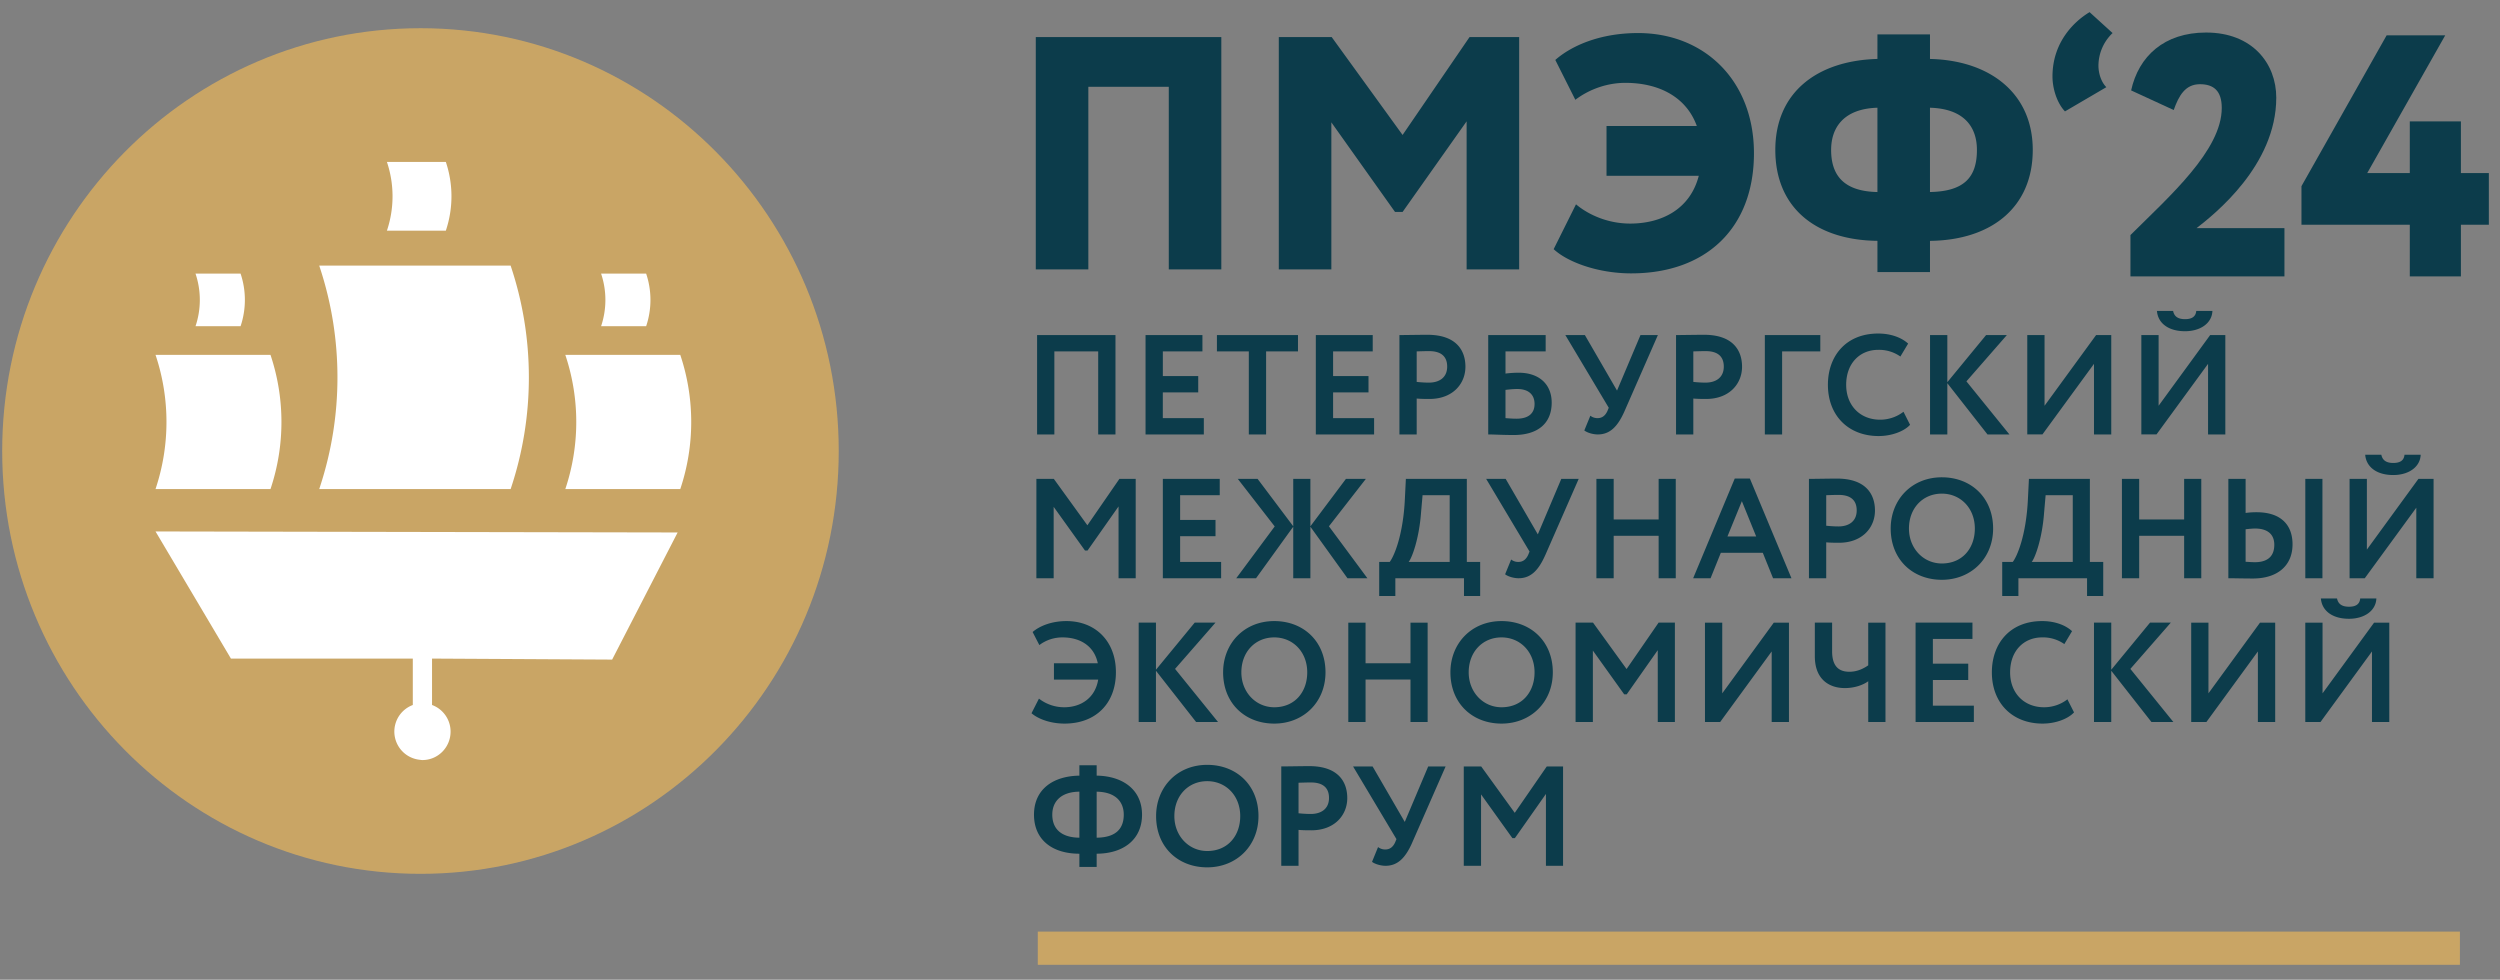 <svg width="148" height="58" fill="none" xmlns="http://www.w3.org/2000/svg"><rect width="100%" height="100%" fill="#808080" stroke="none"/><g clip-path="url(#clip0_233_1590)"><path d="M145.626 57.116H61.437V55.15h84.189v1.966z" fill="#C9A565"/><path d="M69.192 5.14H64.43v10.808h-3.111V2.193h10.983v13.755h-3.11V5.14zm6.513-2.947h3.13l4.198 5.797 3.965-5.797h2.936v13.755h-3.11V7.183l-3.791 5.365h-.447l-3.77-5.305v8.705h-3.111V2.193zM95.106 7.46h5.346c-.602-1.671-2.177-2.555-4.237-2.555-.972 0-2.041.315-2.955 1.002l-1.186-2.358c.914-.806 2.585-1.592 4.899-1.592 3.945 0 6.861 2.83 6.861 7.114 0 4.42-2.818 7.113-7.27 7.113-1.963 0-3.77-.668-4.587-1.434l1.322-2.654c.7.59 1.846 1.14 3.207 1.14 1.808 0 3.538-.805 4.062-2.828h-5.462V7.459zm19.149-1.082v4.99c2.041-.039 2.779-.883 2.779-2.494 0-1.298-.699-2.437-2.779-2.496zm-3.111 4.99v-4.99c-1.982.059-2.741 1.159-2.741 2.496 0 1.591.836 2.455 2.741 2.495zm0 2.89c-3.634-.04-6.045-1.946-6.045-5.384 0-3.4 2.469-5.286 6.045-5.385V2.035h3.111V3.49c3.537.079 6.084 2.024 6.084 5.385 0 3.419-2.469 5.344-6.084 5.384v1.847h-3.111v-1.847zm11.102-7.663c-.486-.512-.739-1.375-.739-2.064 0-2.083 1.341-3.3 2.196-3.812l1.362 1.238a2.684 2.684 0 00-.837 1.927c0 .451.156.962.467 1.277l-2.449 1.434zM65.013 20.802h-2.595v4.917h-1.022v-5.883h4.64v5.883h-1.023v-4.917zm2.804-.966h3.367v.966H68.84v1.462h2.095v.967h-2.096v1.522h2.428v.966h-3.45v-5.883zm4.226 0h4.798v.966h-1.888v4.917H73.93v-4.917h-1.888v-.966zm5.854 0h3.368v.966h-2.346v1.462h2.096v.967h-2.096v1.522h2.428v.966h-3.45v-5.883zm5.971.966v1.807c.241.026.49.042.723.042.608 0 1.082-.294 1.082-.948 0-.614-.374-.917-1.072-.917-.21 0-.458.008-.733.016zm-1.022 4.917v-5.883c.323 0 1.247-.017 1.654-.017 1.713 0 2.253.925 2.253 1.89 0 1.001-.74 1.909-2.128 1.909-.175 0-.508 0-.757-.025v2.126h-1.022zm6.279-2.639v1.673c.233.018.432.034.649.034.756 0 1.072-.352 1.072-.874 0-.504-.307-.884-1.023-.884-.19 0-.44.019-.698.052zm-1.022-3.243h3.4v.965h-2.378v1.313a6.22 6.22 0 01.781-.05c1.214 0 1.954.688 1.954 1.772 0 1.22-.815 1.916-2.244 1.916-.674 0-1.172-.034-1.513-.034v-5.882zm8.066 4.512c-.4.9-.858 1.37-1.58 1.37-.299 0-.64-.11-.798-.236l.358-.873a.67.67 0 00.432.143c.274 0 .457-.16.574-.412l.083-.202-2.57-4.303h1.157l1.903 3.287 1.389-3.287h1.03l-1.978 4.513zm4.075-3.547v1.807c.241.026.491.042.723.042.607 0 1.081-.294 1.081-.948 0-.614-.373-.917-1.072-.917-.207 0-.457.008-.732.016zm-1.023 4.917v-5.883c.325 0 1.247-.017 1.655-.017 1.714 0 2.253.925 2.253 1.89 0 1.001-.74 1.909-2.129 1.909-.174 0-.506 0-.756-.025v2.126h-1.023zm5.257-5.883h3.284v.966h-2.261v4.917h-1.023v-5.883zm8.598 5.313c-.365.395-1.106.665-1.861.665-1.78 0-3.003-1.203-3.003-3.035 0-1.689 1.056-3.034 2.977-3.034.757 0 1.388.243 1.772.596l-.459.765a2.182 2.182 0 00-1.313-.395c-1.081 0-1.895.79-1.895 2.068 0 1.227.823 2.067 2.011 2.067.491 0 .982-.16 1.381-.47l.39.773zm1.182-5.313h1.024v2.79l2.294-2.79h1.23l-2.394 2.74 2.545 3.143h-1.298l-2.377-3.034v3.034h-1.024v-5.883zm5.756 5.883v-5.883h1.023v4.185l3.051-4.185h.898v5.883h-1.022V21.54l-3.052 4.178h-.898zm8.633-7.312c.066.328.291.487.706.487.374 0 .632-.126.665-.487h.956c-.025.723-.706 1.201-1.621 1.201-.997 0-1.605-.486-1.662-1.2h.956zm-1.88 7.312v-5.883h1.022v4.185l3.052-4.185h.898v5.883h-1.022V21.54l-3.052 4.178h-.898zm-65.413 2.63h1.032l1.987 2.748 1.896-2.748h.964v5.883h-1.015V29.98l-1.836 2.613h-.15l-1.855-2.588v4.227h-1.023V28.35zm7.486 0h3.368v.967h-2.345v1.462h2.095v.966h-2.095v1.522h2.428v.966H68.84V28.35zm4.437 0h1.172l2.111 2.807V28.35h1.015v2.807l2.104-2.807h1.18l-2.186 2.807 2.278 3.076h-1.18l-2.196-3.052v3.052H76.56V31.18l-2.202 3.052h-1.172l2.277-3.067-2.186-2.816zm10.116 4.916h2.428v-3.95h-1.605l-.09 1.026c-.11 1.52-.525 2.664-.733 2.924zm-1.745 0h.623c.24-.302.797-1.547.898-3.74l.058-1.177h3.609v4.917h.79v2.017h-.958v-1.05h-4.064v1.05h-.956v-2.017zm9.832-.403c-.4.9-.856 1.37-1.58 1.37-.299 0-.64-.109-.798-.235l.358-.874a.66.66 0 00.432.143c.274 0 .457-.16.574-.412l.083-.202-2.569-4.303h1.155l1.904 3.285 1.39-3.285h1.03l-1.978 4.513zm6.711-1.144H95.53v2.514h-1.023V28.35h1.023v2.404h2.661V28.35h1.014v5.883h-1.014v-2.514zm4.072.042h1.703l-.848-2.092-.855 2.093zm.432-3.429h.898l2.461 5.901h-1.089l-.607-1.505h-2.486l-.607 1.505h-1.031l2.461-5.9zm5.417.985v1.807c.241.024.491.042.724.042.607 0 1.08-.295 1.08-.95 0-.614-.373-.917-1.071-.917-.209 0-.457.009-.733.018zm-1.023 4.916V28.35c.326 0 1.247-.018 1.655-.018 1.713 0 2.254.925 2.254 1.892 0 1-.74 1.907-2.129 1.907-.174 0-.507 0-.757-.025v2.127h-1.023zm7.867-.874c1.222 0 1.954-.908 1.954-2.068 0-1.219-.857-2.067-1.954-2.067-1.114 0-1.946.848-1.946 2.067 0 1.177.856 2.068 1.946 2.068zm0-5.102c1.729 0 3.036 1.202 3.036 3.034 0 1.765-1.307 3.034-3.036 3.034s-3.027-1.201-3.027-3.034c0-1.705 1.239-3.034 3.027-3.034zm5.323 5.009h2.428v-3.95h-1.606l-.09 1.026c-.109 1.52-.525 2.664-.732 2.924zm-1.748 0h.625c.242-.302.798-1.547.897-3.74l.059-1.177h3.608v4.917h.791v2.017h-.958v-1.05h-4.064v1.05h-.958v-2.017zm10.77-1.547h-2.662v2.514h-1.021V28.35h1.021v2.404h2.662V28.35h1.015v5.883h-1.015v-2.514zm7.173-3.37h1.014v5.884h-1.014v-5.884zm-3.534 2.984v1.925c.184.009.35.025.549.025.749 0 1.149-.345 1.149-1.033 0-.631-.417-.96-1.132-.96-.158 0-.333.018-.566.043zm0-.966c.259-.035.484-.042.649-.042 1.438 0 2.129.748 2.129 1.9 0 1.243-.865 2.024-2.353 2.024-.548 0-1.107-.016-1.447-.016v-5.884h1.022v2.018zm8.034-3.446c.068.328.292.487.708.487.374 0 .632-.126.664-.487h.958c-.026.722-.707 1.202-1.622 1.202-.998 0-1.605-.488-1.663-1.202h.955zm-1.879 7.312V28.35h1.024v4.186l3.051-4.186h.898v5.883h-1.023v-4.177l-3.051 4.177h-.899zm-76.702 5.032h2.595c-.2-.983-.998-1.53-2.095-1.53-.465 0-.956.143-1.364.455l-.399-.774c.407-.353 1.115-.647 2.004-.647 1.713 0 2.927 1.193 2.927 3.026 0 1.84-1.18 3.043-3.044 3.043-.806 0-1.546-.261-1.953-.614l.441-.865a2.44 2.44 0 001.496.512c.997 0 1.837-.555 2.012-1.639h-2.62v-.967zm5.017-2.405h1.022v2.79l2.295-2.79h1.23l-2.394 2.74 2.544 3.144H70.81l-2.378-3.035v3.035H67.41V36.86zm8.025 5.011c1.221 0 1.953-.908 1.953-2.067 0-1.22-.856-2.069-1.953-2.069-1.116 0-1.947.85-1.947 2.069 0 1.176.858 2.067 1.947 2.067zm0-5.102c1.73 0 3.034 1.201 3.034 3.035 0 1.765-1.305 3.034-3.034 3.034-1.73 0-3.027-1.202-3.027-3.035 0-1.706 1.24-3.034 3.027-3.034zm8.066 3.462h-2.66v2.513h-1.022V36.86h1.022v2.404h2.66V36.86h1.015v5.884h-1.015V40.23zm5.389 1.64c1.223 0 1.955-.908 1.955-2.067 0-1.22-.857-2.069-1.955-2.069-1.114 0-1.944.85-1.944 2.069 0 1.176.856 2.067 1.944 2.067zm0-5.102c1.73 0 3.036 1.201 3.036 3.035 0 1.765-1.305 3.034-3.036 3.034-1.729 0-3.026-1.202-3.026-3.035 0-1.706 1.24-3.034 3.026-3.034zm4.384.091h1.032l1.987 2.748 1.896-2.748h.964v5.884h-1.014V38.49l-1.837 2.614h-.15l-1.854-2.59v4.23h-1.024v-5.885zm7.66 5.884V36.86h1.023v4.185l3.052-4.185h.897v5.884h-1.023v-4.178l-3.05 4.178h-.899zm10.686 0h-1.021V40.33c-.275.202-.767.404-1.388.404-.883 0-1.773-.479-1.773-1.883v-1.992h1.023v1.697c0 .942.449 1.212 1.023 1.212.45 0 .823-.177 1.115-.38V36.86h1.021v5.884zm1.782-5.884h3.367v.966h-2.344v1.463h2.094v.967h-2.094v1.52h2.427v.968h-3.45V36.86zm9.381 5.314c-.367.395-1.107.664-1.863.664-1.779 0-3.002-1.202-3.002-3.035 0-1.689 1.055-3.034 2.977-3.034.757 0 1.388.243 1.77.597l-.457.765a2.182 2.182 0 00-1.313-.396c-1.081 0-1.896.79-1.896 2.069 0 1.227.823 2.067 2.011 2.067.491 0 .983-.16 1.381-.47l.392.773zm1.181-5.314h1.022v2.79l2.296-2.79h1.23l-2.395 2.74 2.546 3.144h-1.298l-2.379-3.035v3.035h-1.022V36.86zm5.755 5.884V36.86h1.022v4.185l3.052-4.185h.898v5.884h-1.024v-4.178l-3.049 4.178h-.899zm8.632-7.313c.068.328.292.488.709.488.373 0 .631-.127.664-.488h.956c-.024.723-.707 1.202-1.62 1.202-.999 0-1.606-.487-1.664-1.202h.955zm-1.878 7.313V36.86h1.022v4.185l3.051-4.185h.9v5.884h-1.025v-4.178l-3.049 4.178h-.899zm-71.551 4.124v2.724c1.056-.009 1.604-.463 1.604-1.363 0-.79-.515-1.345-1.604-1.36zm-1.023 2.724v-2.724c-1.064.008-1.604.563-1.604 1.361 0 .883.581 1.354 1.604 1.363zm0 .949c-1.604 0-2.687-.823-2.687-2.312 0-1.47 1.091-2.285 2.687-2.31v-.614h1.023v.613c1.588.026 2.686.865 2.686 2.311 0 1.472-1.098 2.304-2.686 2.312v.782h-1.023v-.782zm7.568-.16c1.222 0 1.954-.908 1.954-2.067 0-1.219-.856-2.068-1.954-2.068-1.114 0-1.945.85-1.945 2.068 0 1.176.856 2.067 1.945 2.067zm0-5.101c1.73 0 3.035 1.202 3.035 3.034 0 1.765-1.306 3.034-3.035 3.034s-3.026-1.203-3.026-3.034c0-1.707 1.24-3.034 3.026-3.034zm5.406 1.059v1.808c.242.025.491.041.724.041.607 0 1.08-.294 1.08-.949 0-.613-.374-.916-1.072-.916-.208 0-.457.008-.732.016zm-1.022 4.918v-5.883c.324 0 1.247-.018 1.654-.018 1.714 0 2.253.925 2.253 1.892 0 1-.74 1.907-2.128 1.907-.174 0-.508 0-.757-.025v2.127H75.85zm7.751-1.371c-.399.9-.856 1.37-1.58 1.37-.298 0-.64-.11-.798-.234l.357-.875a.67.67 0 00.433.143c.274 0 .457-.16.574-.412l.082-.201-2.569-4.303h1.156l1.905 3.285 1.388-3.285h1.031l-1.98 4.512zm3.053-4.512h1.031l1.987 2.747 1.896-2.747h.964v5.883h-1.014v-4.254l-1.837 2.614h-.15l-1.854-2.588v4.228h-1.023v-5.883z" fill="#0C3C4B"/><path d="M24.893 1.67C11.217 1.67.13 12.874.13 26.7s11.087 25.031 24.763 25.031c13.673 0 24.76-11.205 24.76-25.031 0-13.825-11.087-25.03-24.76-25.03z" fill="#C9A565"/><path d="M30.243 15.763l-.012-.038H18.899l.049.151a20.751 20.751 0 011.029 6.463 20.75 20.75 0 01-1.03 6.464l-.048.151H30.23l.012-.038a20.745 20.745 0 001.067-6.577c0-2.303-.379-4.514-1.067-6.576zm10.037 5.269a.523.523 0 00-.008-.023h-6.806l.03.09a12.49 12.49 0 010 7.764l-.03.091h6.806a12.464 12.464 0 00.648-3.973c0-1.383-.227-2.71-.64-3.95zm-24.26 0l-.007-.023H9.207l.03.09a12.494 12.494 0 01-.001 7.764l-.029.091h6.806a12.464 12.464 0 00.648-3.973c0-1.383-.228-2.71-.64-3.95zm-1.775-4.825l-.003-.009h-2.668l.012.036a4.88 4.88 0 010 3.043l-.011.035h2.667l.003-.009a4.888 4.888 0 000-3.096zm24.01 0l-.003-.009h-2.668l.012.036a4.886 4.886 0 010 3.043l-.012.035h2.668l.003-.009a4.888 4.888 0 000-3.096zM26.397 9.596l-.004-.011h-3.488l.015.046a6.384 6.384 0 010 3.98l-.015.046h3.488l.004-.012a6.388 6.388 0 000-4.049zm9.841 29.453l3.878-7.527-30.909-.06 4.464 7.526h10.767v2.748a1.679 1.679 0 00.4 3.242c.054.006.105.017.16.017h.011c.92 0 1.665-.753 1.665-1.683 0-.728-.459-1.342-1.098-1.577v-2.747l10.662.06z" fill="#fff"/><path d="M126.123 13.915c2.299-2.283 5.405-5.016 5.405-7.524 0-1.019-.484-1.406-1.291-1.406-.867 0-1.25.673-1.553 1.529l-2.521-1.162c.444-2.019 1.956-3.426 4.437-3.426 2.743 0 4.155 1.836 4.155 3.854 0 4.016-3.671 6.911-4.72 7.727h5.204v2.854h-9.116v-2.446zm16.537-.612h-6.413V11.02l5.043-8.93h3.468l-4.618 8.156h2.52V7.187h3.026v3.058h1.654v3.058h-1.654v3.058h-3.026v-3.058z" fill="#0C3C4B"/></g><defs><clipPath id="clip0_233_1590"><path fill="#fff" transform="translate(.13 .717)" d="M0 0h147.211v56.399H0z"/></clipPath></defs></svg>